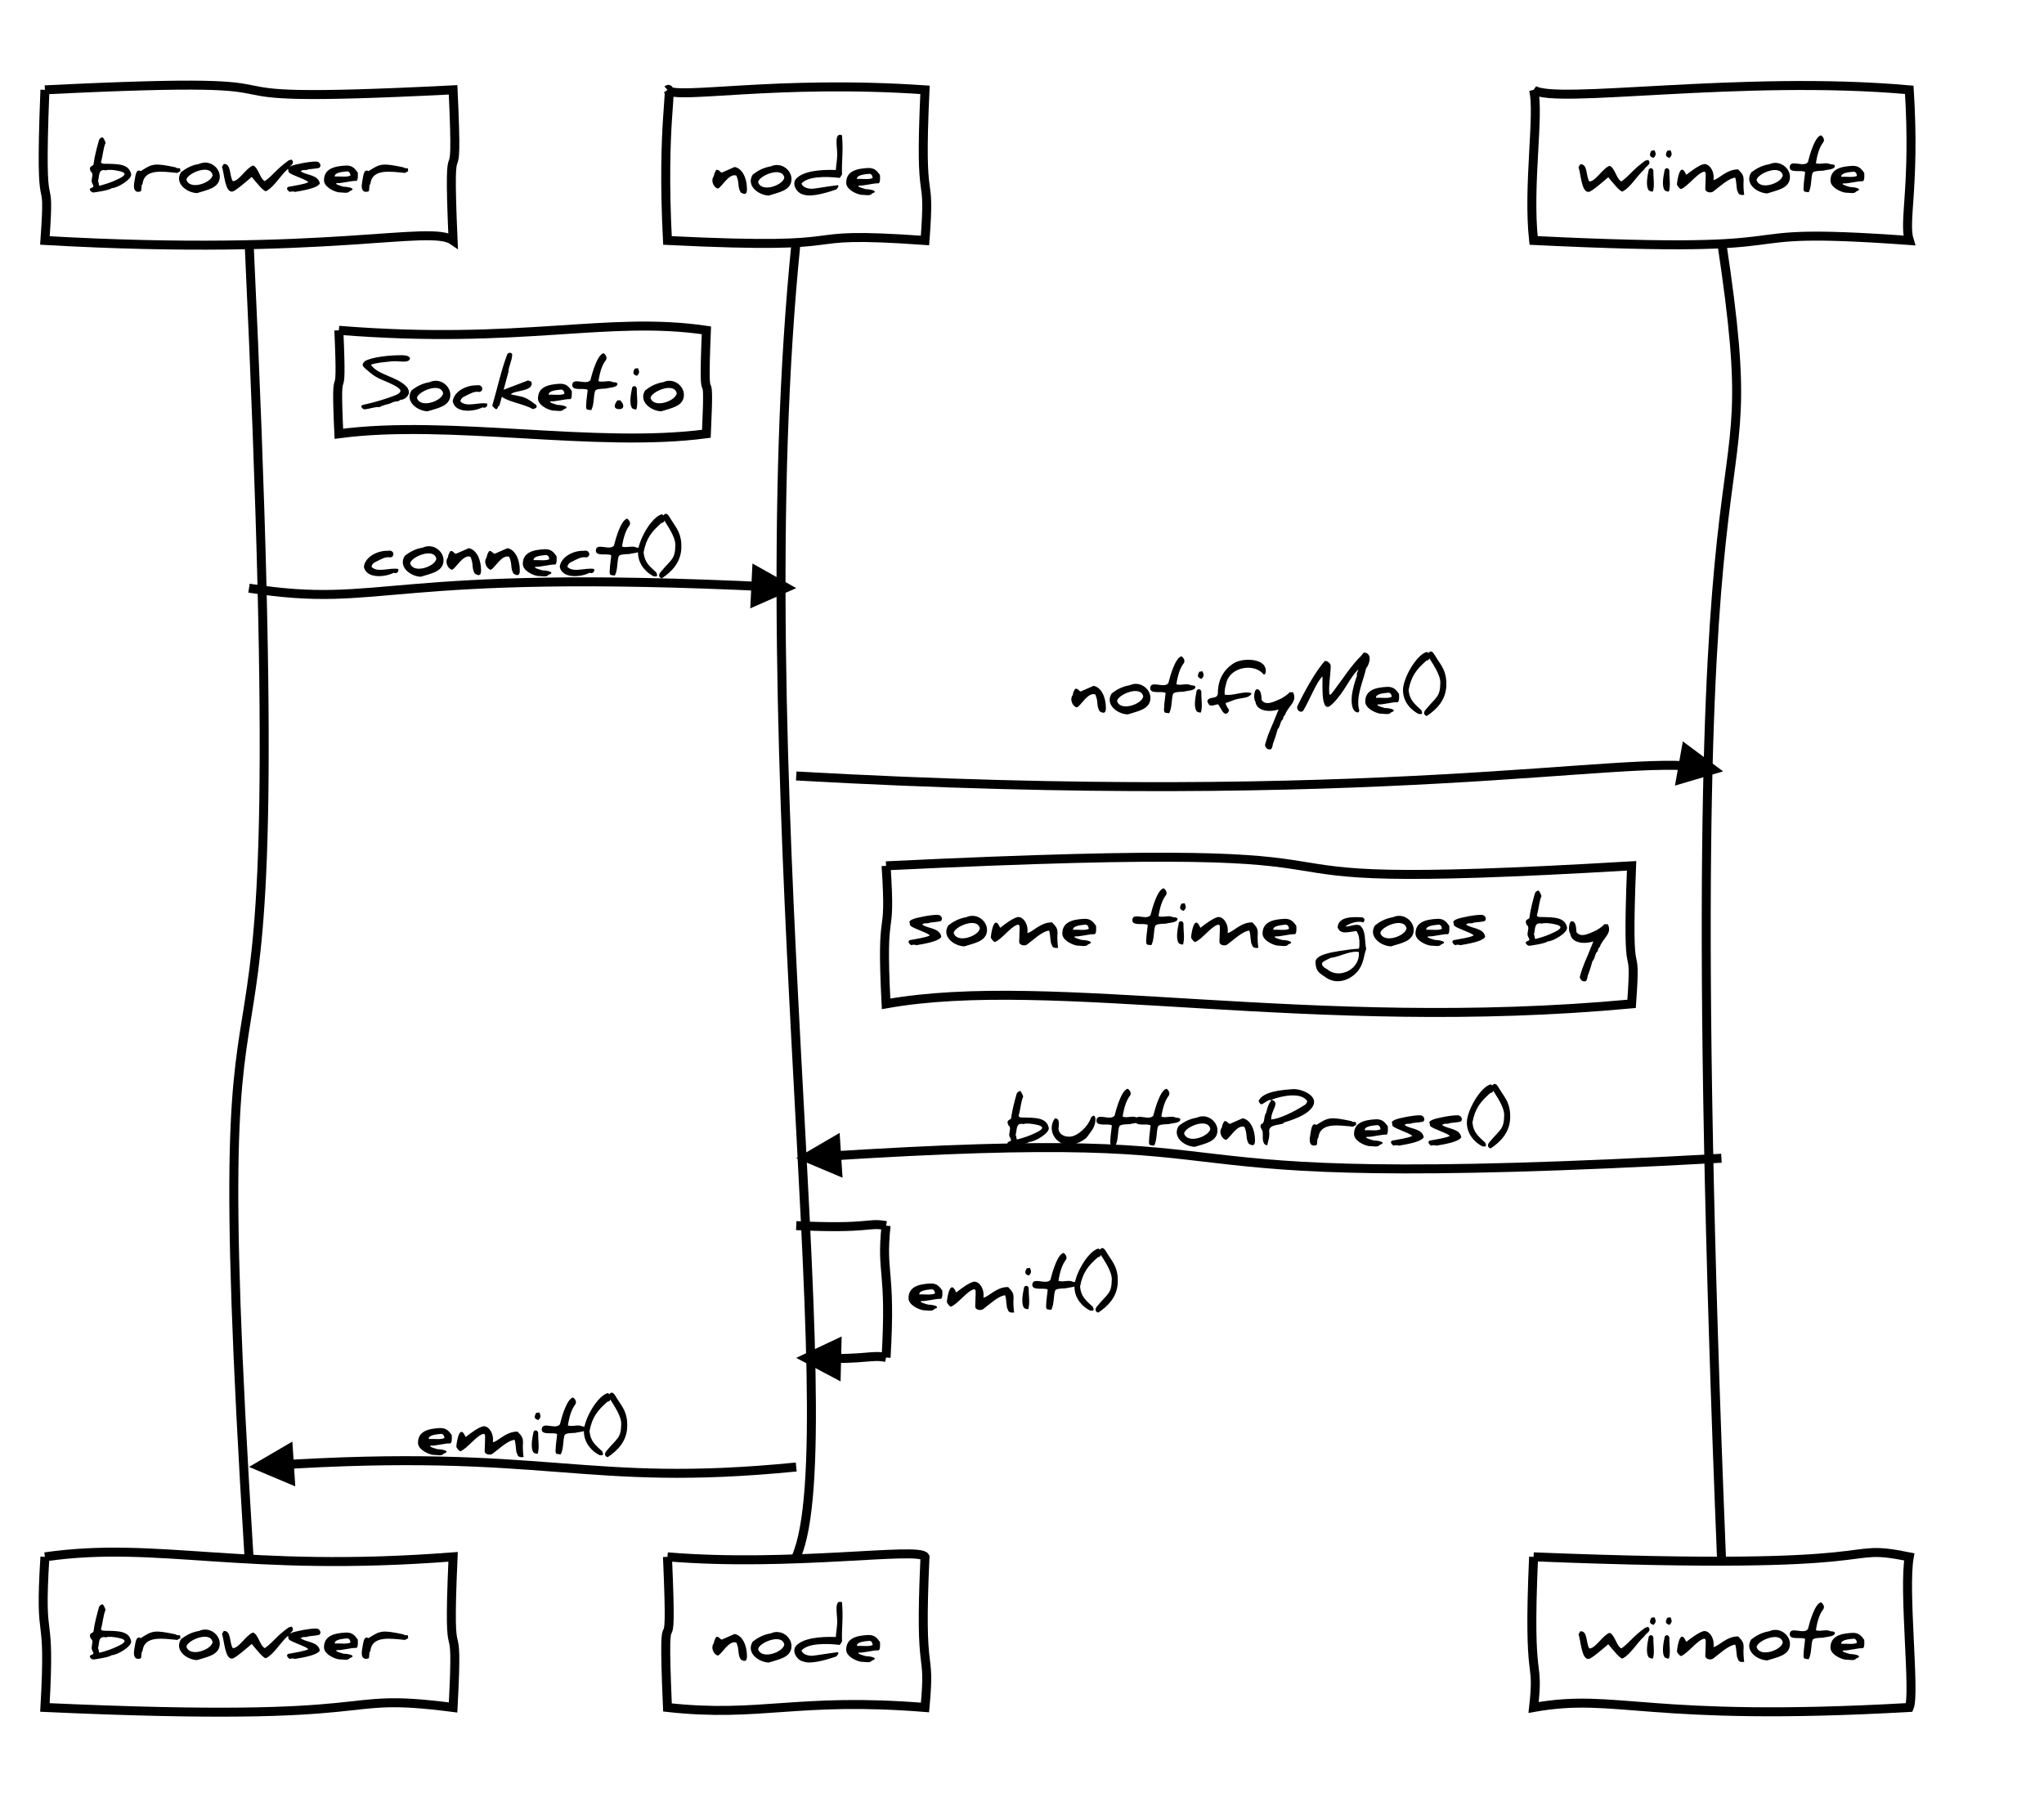 <?xml version="1.0" encoding="utf-8" standalone="no"?><!DOCTYPE svg PUBLIC "-//W3C//DTD SVG 20010904//EN" "http://www.w3.org/TR/2001/REC-SVG-20010904/DTD/svg10.dtd"><svg xmlns="http://www.w3.org/2000/svg" width="455" height="400" xmlns:xlink="http://www.w3.org/1999/xlink"><source><![CDATA[          note right of browser: Socket.io
          browser->node: connect()
          node->wiimote: notifyMe()
          note right of node: some time goes by
          wiimote->node: buttonPress()
          node->node: emit()
          node->browser: emit()]]></source><desc style="-webkit-tap-highlight-color: rgba(0, 0, 0, 0);">Created with Raphaël 2.1.0</desc><defs style="-webkit-tap-highlight-color: rgba(0, 0, 0, 0);"><path stroke-linecap="round" d="M5,0 0,2.5 5,5z" id="raphael-marker-block" style="-webkit-tap-highlight-color: rgba(0, 0, 0, 0);"></path><marker id="raphael-marker-endblock55" markerHeight="5" markerWidth="5" orient="auto" refX="2.5" refY="2.5" style="-webkit-tap-highlight-color: rgba(0, 0, 0, 0);"><use xlink:href="#raphael-marker-block" transform="rotate(180 2.5 2.5) scale(1,1)" stroke-width="1" fill="#000" stroke="none" style="-webkit-tap-highlight-color: rgba(0, 0, 0, 0);"></use></marker></defs><path fill="#ffffff" stroke="#000000" d="M10,20C83.708,16.366,28.992,23.634,100.858,20C102.199,48.726,99.516,22.901,100.858,53.531C95.65,49.897,73.288,57.165,10,53.531C11.341,34.714,8.659,53.689,10,20" stroke-width="2" style="-webkit-tap-highlight-color: rgba(0, 0, 0, 0);"></path><rect x="20" y="30.543" width="70.858" height="12.444" r="0" rx="0" ry="0" fill="#ffffff" stroke="none" style="-webkit-tap-highlight-color: rgba(0, 0, 0, 0);"></rect><path fill="#000000" stroke="none" d="M23.236,36.454C26.303,36.499,28.703,36.454,29.192,38.765C29.414,39.921,26.036,41.921,24.881,41.877C24.392,42.365,20.969,42.854,20.703,42.854C20.214,42.721,19.547,42.054,20.436,41.788C21.281,41.565,20.347,40.943,20.392,40.232C20.436,39.432,20.881,38.632,20.169,38.143C19.903,37.388,19.903,37.21,20.792,36.721C21.058,34.721,21.592,32.765,22.036,31.21C22.125,30.899,22.392,30.677,22.792,30.543C23.014,30.677,23.236,31.032,23.503,31.788C22.969,32.988,22.925,34.588,22.481,36.054C22.481,36.321,22.747,36.454,23.236,36.454C23.236,36.454,23.236,36.454,23.236,36.454M23.547,37.921C21.769,37.521,22.169,39.299,21.814,40.321C22.169,40.988,21.814,41.432,22.347,41.299C23.681,40.943,25.014,40.499,26.258,39.877C27.992,39.077,28.436,38.41,26.214,38.01C25.325,37.832,24.214,37.699,23.547,37.921C23.547,37.921,23.547,37.921,23.547,37.921M40.081,37.477C40.169,38.454,40.303,37.921,39.458,38.499C36.214,38.188,32.081,37.477,31.725,40.988C31.369,41.254,31.592,41.877,31.369,42.588C30.081,43.032,29.592,42.188,29.903,40.543C30.169,39.165,30.214,37.477,31.325,38.099C33.903,36.454,34.258,36.232,39.103,37.254C39.236,37.477,39.769,37.432,40.081,37.477C40.081,37.477,40.081,37.477,40.081,37.477M44.303,36.499C46.614,35.432,48.925,37.299,48.925,39.299C48.925,41.921,45.992,42.277,43.858,42.988C41.547,42.899,38.747,40.765,40.303,38.321C41.325,37.521,42.614,36.765,44.303,36.499C44.303,36.499,44.303,36.499,44.303,36.499M41.503,40.01C42.214,42.41,47.058,40.721,47.325,38.988C46.792,36.365,41.592,38.632,41.503,40.01C41.503,40.01,41.503,40.01,41.503,40.01M49.814,36.499C51.503,36.41,51.014,39.032,51.814,40.321C53.147,40.41,54.792,37.388,56.303,36.854C57.458,37.121,57.903,39.921,58.969,40.321C61.058,38.765,61.236,37.921,64.258,35.699C64.392,35.699,64.569,35.61,64.925,35.521C65.769,36.543,64.525,36.765,63.992,37.699C62.525,38.943,60.969,41.699,59.236,42.543C58.792,42.81,56.925,40.454,56.036,39.388C55.147,40.143,52.258,42.677,51.725,42.632C50.036,42.943,49.903,38.277,49.414,37.21C49.414,37.165,49.547,36.899,49.814,36.499C49.814,36.499,49.814,36.499,49.814,36.499M70.436,35.965C71.281,36.01,71.636,37.032,71.014,37.388C70.836,37.432,70.036,37.565,68.658,37.699C67.947,38.054,67.681,37.61,66.925,38.099C67.947,39.032,70.881,38.81,71.192,40.854C70.614,41.921,67.414,42.41,65.681,42.721C65.281,42.588,64.881,42.588,64.481,42.721C64.214,42.543,63.547,42.01,64.125,41.61C65.458,41.343,67.814,41.032,68.658,40.543C67.903,39.832,65.103,39.077,64.347,38.41C64.214,38.321,64.169,38.099,64.169,37.743C63.903,37.477,64.303,37.165,64.836,36.943C65.814,36.543,69.014,35.921,70.436,35.965C70.436,35.965,70.436,35.965,70.436,35.965M72.125,40.143C72.125,37.565,74.392,36.988,77.014,36.854C78.481,36.81,79.014,37.565,79.636,38.41C79.681,39.032,79.725,40.143,79.325,40.277C78.258,40.188,76.081,40.854,74.925,40.765C74.836,40.854,74.836,40.899,74.836,40.899C74.836,41.032,75.369,41.254,76.481,41.565C77.414,41.565,79.547,41.965,77.858,42.543C77.458,43.165,76.347,42.81,75.369,42.81C74.169,42.588,72.125,41.565,72.125,40.143C72.125,40.143,72.125,40.143,72.125,40.143M77.414,38.143C76.436,38.232,74.392,38.365,74.525,39.299C75.592,39.21,77.458,39.521,78.036,39.032C77.814,38.454,77.992,38.454,77.414,38.143C77.414,38.143,77.414,38.143,77.414,38.143M90.792,37.477C90.881,38.454,91.014,37.921,90.169,38.499C86.925,38.188,82.792,37.477,82.436,40.988C82.081,41.254,82.303,41.877,82.081,42.588C80.792,43.032,80.303,42.188,80.614,40.543C80.881,39.165,80.925,37.477,82.036,38.099C84.614,36.454,84.969,36.232,89.814,37.254C89.947,37.477,90.481,37.432,90.792,37.477C90.792,37.477,90.792,37.477,90.792,37.477" style="-webkit-tap-highlight-color: rgba(0, 0, 0, 0);"></path><path fill="#ffffff" stroke="#000000" d="M10,346.574C35.33,342.94,53.907,350.208,100.858,346.574C99.516,376.726,102.199,354.739,100.858,380.105C72.729,376.471,89.82,383.739,10,380.105C11.341,356.492,8.659,367.945,10,346.574" stroke-width="2" style="-webkit-tap-highlight-color: rgba(0, 0, 0, 0);"></path><rect x="20" y="357.117" width="70.858" height="12.444" r="0" rx="0" ry="0" fill="#ffffff" stroke="none" style="-webkit-tap-highlight-color: rgba(0, 0, 0, 0);"></rect><path fill="#000000" stroke="none" d="M23.236,363.028C26.303,363.073,28.703,363.028,29.192,365.339C29.414,366.495,26.036,368.495,24.881,368.451C24.392,368.939,20.969,369.428,20.703,369.428C20.214,369.295,19.547,368.628,20.436,368.362C21.281,368.139,20.347,367.517,20.392,366.806C20.436,366.006,20.881,365.206,20.169,364.717C19.903,363.962,19.903,363.784,20.792,363.295C21.058,361.295,21.592,359.339,22.036,357.784C22.125,357.473,22.392,357.251,22.792,357.117C23.014,357.251,23.236,357.606,23.503,358.362C22.969,359.562,22.925,361.162,22.481,362.628C22.481,362.895,22.747,363.028,23.236,363.028C23.236,363.028,23.236,363.028,23.236,363.028M23.547,364.495C21.769,364.095,22.169,365.873,21.814,366.895C22.169,367.562,21.814,368.006,22.347,367.873C23.681,367.517,25.014,367.073,26.258,366.451C27.992,365.651,28.436,364.984,26.214,364.584C25.325,364.406,24.214,364.273,23.547,364.495C23.547,364.495,23.547,364.495,23.547,364.495M40.081,364.051C40.169,365.028,40.303,364.495,39.458,365.073C36.214,364.762,32.081,364.051,31.725,367.562C31.369,367.828,31.592,368.451,31.369,369.162C30.081,369.606,29.592,368.762,29.903,367.117C30.169,365.739,30.214,364.051,31.325,364.673C33.903,363.028,34.258,362.806,39.103,363.828C39.236,364.051,39.769,364.006,40.081,364.051C40.081,364.051,40.081,364.051,40.081,364.051M44.303,363.073C46.614,362.006,48.925,363.873,48.925,365.873C48.925,368.495,45.992,368.851,43.858,369.562C41.547,369.473,38.747,367.339,40.303,364.895C41.325,364.095,42.614,363.339,44.303,363.073C44.303,363.073,44.303,363.073,44.303,363.073M41.503,366.584C42.214,368.984,47.058,367.295,47.325,365.562C46.792,362.939,41.592,365.206,41.503,366.584C41.503,366.584,41.503,366.584,41.503,366.584M49.814,363.073C51.503,362.984,51.014,365.606,51.814,366.895C53.147,366.984,54.792,363.962,56.303,363.428C57.458,363.695,57.903,366.495,58.969,366.895C61.058,365.339,61.236,364.495,64.258,362.273C64.392,362.273,64.569,362.184,64.925,362.095C65.769,363.117,64.525,363.339,63.992,364.273C62.525,365.517,60.969,368.273,59.236,369.117C58.792,369.384,56.925,367.028,56.036,365.962C55.147,366.717,52.258,369.251,51.725,369.206C50.036,369.517,49.903,364.851,49.414,363.784C49.414,363.739,49.547,363.473,49.814,363.073C49.814,363.073,49.814,363.073,49.814,363.073M70.436,362.539C71.281,362.584,71.636,363.606,71.014,363.962C70.836,364.006,70.036,364.139,68.658,364.273C67.947,364.628,67.681,364.184,66.925,364.673C67.947,365.606,70.881,365.384,71.192,367.428C70.614,368.495,67.414,368.984,65.681,369.295C65.281,369.162,64.881,369.162,64.481,369.295C64.214,369.117,63.547,368.584,64.125,368.184C65.458,367.917,67.814,367.606,68.658,367.117C67.903,366.406,65.103,365.651,64.347,364.984C64.214,364.895,64.169,364.673,64.169,364.317C63.903,364.051,64.303,363.739,64.836,363.517C65.814,363.117,69.014,362.495,70.436,362.539C70.436,362.539,70.436,362.539,70.436,362.539M72.125,366.717C72.125,364.139,74.392,363.562,77.014,363.428C78.481,363.384,79.014,364.139,79.636,364.984C79.681,365.606,79.725,366.717,79.325,366.851C78.258,366.762,76.081,367.428,74.925,367.339C74.836,367.428,74.836,367.473,74.836,367.473C74.836,367.606,75.369,367.828,76.481,368.139C77.414,368.139,79.547,368.539,77.858,369.117C77.458,369.739,76.347,369.384,75.369,369.384C74.169,369.162,72.125,368.139,72.125,366.717C72.125,366.717,72.125,366.717,72.125,366.717M77.414,364.717C76.436,364.806,74.392,364.939,74.525,365.873C75.592,365.784,77.458,366.095,78.036,365.606C77.814,365.028,77.992,365.028,77.414,364.717C77.414,364.717,77.414,364.717,77.414,364.717M90.792,364.051C90.881,365.028,91.014,364.495,90.169,365.073C86.925,364.762,82.792,364.051,82.436,367.562C82.081,367.828,82.303,368.451,82.081,369.162C80.792,369.606,80.303,368.762,80.614,367.117C80.881,365.739,80.925,364.051,82.036,364.673C84.614,363.028,84.969,362.806,89.814,363.828C89.947,364.051,90.481,364.006,90.792,364.051C90.792,364.051,90.792,364.051,90.792,364.051" style="-webkit-tap-highlight-color: rgba(0, 0, 0, 0);"></path><path fill="none" stroke="#000000" d="M55.429,53.531C67.151,303.06,43.707,159.125,55.429,346.574" stroke-width="2" style="-webkit-tap-highlight-color: rgba(0, 0, 0, 0);"></path><path fill="#ffffff" stroke="#000000" d="M148.58,20C150.293,22.293,172.74,17.707,205.906,20C204.565,48.845,207.247,36.09,205.906,53.531C173.498,51.238,195.037,55.824,148.58,53.531C147.238,27.573,149.921,18.785,148.58,20" stroke-width="2" style="-webkit-tap-highlight-color: rgba(0, 0, 0, 0);"></path><rect x="158.58" y="30" width="37.326" height="13.531" r="0" rx="0" ry="0" fill="#ffffff" stroke="none" style="-webkit-tap-highlight-color: rgba(0, 0, 0, 0);"></rect><path fill="#000000" stroke="none" d="M163.522,37.175C165.167,37.442,166.278,39.575,166.278,42.109C166.278,43.531,165.567,43.22,164.9,42.864C164.1,41.531,164.678,40.864,163.922,39.086C162.278,38.509,160.767,41.531,159.833,41.975C158.944,41.842,158.1,40.242,158.9,39.22C158.989,38.686,159.033,38.553,159.389,37.886C159.922,37.531,160.278,38.375,160.678,38.42C160.678,38.42,163.522,37.175,163.522,37.175M171.567,37.042C173.878,35.975,176.189,37.842,176.189,39.842C176.189,42.464,173.256,42.82,171.122,43.531C168.811,43.442,166.011,41.309,167.567,38.864C168.589,38.064,169.878,37.309,171.567,37.042C171.567,37.042,171.567,37.042,171.567,37.042M168.767,40.553C169.478,42.953,174.322,41.264,174.589,39.531C174.056,36.909,168.856,39.175,168.767,40.553C168.767,40.553,168.767,40.553,168.767,40.553M186.367,34.286C186.367,32.731,185.611,29.353,187.433,30.109C187.744,33.931,187.344,35.398,187.433,38.864C187.256,38.953,187.078,39.798,186.633,39.575C183.878,39.264,179.789,39.22,178.411,40.864C178.678,41.62,179.656,42.02,180.678,42.02C181.389,42.02,185.122,41.353,186.544,41.22C186.856,41.442,186.278,42.109,186.1,42.198C185.033,42.553,180.678,44.064,178.856,43.309C177.433,43.086,176.1,40.953,177.256,39.753C178.811,38.109,182.5,37.709,186.056,37.842C186.1,36.864,186.367,35.664,186.367,34.286C186.367,34.286,186.367,34.286,186.367,34.286M188.367,40.686C188.367,38.109,190.633,37.531,193.256,37.398C194.722,37.353,195.256,38.109,195.878,38.953C195.922,39.575,195.967,40.686,195.567,40.82C194.5,40.731,192.322,41.398,191.167,41.309C191.078,41.398,191.078,41.442,191.078,41.442C191.078,41.575,191.611,41.798,192.722,42.109C193.656,42.109,195.789,42.509,194.1,43.086C193.7,43.709,192.589,43.353,191.611,43.353C190.411,43.131,188.367,42.109,188.367,40.686C188.367,40.686,188.367,40.686,188.367,40.686M193.656,38.686C192.678,38.775,190.633,38.909,190.767,39.842C191.833,39.753,193.7,40.064,194.278,39.575C194.056,38.998,194.233,38.998,193.656,38.686C193.656,38.686,193.656,38.686,193.656,38.686" style="-webkit-tap-highlight-color: rgba(0, 0, 0, 0);"></path><path fill="#ffffff" stroke="#000000" d="M148.58,346.574C176.106,348.867,204.731,344.281,205.906,346.574C204.565,375.452,207.247,365.732,205.906,380.105C177.321,377.812,169.349,382.398,148.58,380.105C147.238,349.077,149.921,377.125,148.58,346.574" stroke-width="2" style="-webkit-tap-highlight-color: rgba(0, 0, 0, 0);"></path><rect x="158.58" y="356.574" width="37.326" height="13.531" r="0" rx="0" ry="0" fill="#ffffff" stroke="none" style="-webkit-tap-highlight-color: rgba(0, 0, 0, 0);"></rect><path fill="#000000" stroke="none" d="M163.522,363.749C165.167,364.016,166.278,366.149,166.278,368.683C166.278,370.105,165.567,369.794,164.9,369.438C164.1,368.105,164.678,367.438,163.922,365.66C162.278,365.083,160.767,368.105,159.833,368.549C158.944,368.416,158.1,366.816,158.9,365.794C158.989,365.26,159.033,365.127,159.389,364.46C159.922,364.105,160.278,364.949,160.678,364.994C160.678,364.994,163.522,363.749,163.522,363.749M171.567,363.616C173.878,362.549,176.189,364.416,176.189,366.416C176.189,369.038,173.256,369.394,171.122,370.105C168.811,370.016,166.011,367.883,167.567,365.438C168.589,364.638,169.878,363.883,171.567,363.616C171.567,363.616,171.567,363.616,171.567,363.616M168.767,367.127C169.478,369.527,174.322,367.838,174.589,366.105C174.056,363.483,168.856,365.749,168.767,367.127C168.767,367.127,168.767,367.127,168.767,367.127M186.367,360.86C186.367,359.305,185.611,355.927,187.433,356.683C187.744,360.505,187.344,361.972,187.433,365.438C187.256,365.527,187.078,366.372,186.633,366.149C183.878,365.838,179.789,365.794,178.411,367.438C178.678,368.194,179.656,368.594,180.678,368.594C181.389,368.594,185.122,367.927,186.544,367.794C186.856,368.016,186.278,368.683,186.1,368.772C185.033,369.127,180.678,370.638,178.856,369.883C177.433,369.66,176.1,367.527,177.256,366.327C178.811,364.683,182.5,364.283,186.056,364.416C186.1,363.438,186.367,362.238,186.367,360.86C186.367,360.86,186.367,360.86,186.367,360.86M188.367,367.26C188.367,364.683,190.633,364.105,193.256,363.972C194.722,363.927,195.256,364.683,195.878,365.527C195.922,366.149,195.967,367.26,195.567,367.394C194.5,367.305,192.322,367.972,191.167,367.883C191.078,367.972,191.078,368.016,191.078,368.016C191.078,368.149,191.611,368.372,192.722,368.683C193.656,368.683,195.789,369.083,194.1,369.66C193.7,370.283,192.589,369.927,191.611,369.927C190.411,369.705,188.367,368.683,188.367,367.26C188.367,367.26,188.367,367.26,188.367,367.26M193.656,365.26C192.678,365.349,190.633,365.483,190.767,366.416C191.833,366.327,193.7,366.638,194.278,366.149C194.056,365.572,194.233,365.572,193.656,365.26C193.656,365.26,193.656,365.26,193.656,365.26" style="-webkit-tap-highlight-color: rgba(0, 0, 0, 0);"></path><path fill="none" stroke="#000000" d="M177.243,53.531C165.521,168.536,188.965,319.698,177.243,346.574" stroke-width="2" style="-webkit-tap-highlight-color: rgba(0, 0, 0, 0);"></path><path fill="#ffffff" stroke="#000000" d="M341.382,20C346.082,23.345,387.697,16.655,425.01,20C426.351,41.449,423.669,49.309,425.01,53.531C378.558,50.186,409.958,56.876,341.382,53.531C340.041,41.321,342.723,25.386,341.382,20" stroke-width="2" style="-webkit-tap-highlight-color: rgba(0, 0, 0, 0);"></path><rect x="351.382" y="30.123" width="63.628" height="13.286" r="0" rx="0" ry="0" fill="#ffffff" stroke="none" style="-webkit-tap-highlight-color: rgba(0, 0, 0, 0);"></rect><path fill="#000000" stroke="none" d="M351.782,36.567C353.471,36.478,352.982,39.1,353.782,40.389C355.115,40.478,356.76,37.456,358.271,36.923C359.426,37.189,359.871,39.989,360.937,40.389C363.026,38.834,363.204,37.989,366.226,35.767C366.36,35.767,366.537,35.678,366.893,35.589C367.737,36.611,366.493,36.834,365.96,37.767C364.493,39.011,362.937,41.767,361.204,42.611C360.76,42.878,358.893,40.523,358.004,39.456C357.115,40.211,354.226,42.745,353.693,42.7C352.004,43.011,351.871,38.345,351.382,37.278C351.382,37.234,351.515,36.967,351.782,36.567C351.782,36.567,351.782,36.567,351.782,36.567M368.315,33.456C368.626,34.256,368.715,34.478,368.093,35.145C367.071,34.878,367.16,34.345,367.604,33.545C367.693,33.545,367.96,33.5,368.315,33.456C368.315,33.456,368.315,33.456,368.315,33.456M367.071,42.434C366.271,41.5,366.715,39.189,367.026,37.723C367.337,37.278,367.915,37.367,368.048,37.989C368.004,39.589,368.36,41.189,367.96,42.611C367.604,42.7,367.604,42.611,367.071,42.434C367.071,42.434,367.071,42.434,367.071,42.434M371.871,33.456C372.182,34.256,372.271,34.478,371.648,35.145C370.626,34.878,370.715,34.345,371.16,33.545C371.248,33.545,371.515,33.5,371.871,33.456C371.871,33.456,371.871,33.456,371.871,33.456M370.626,42.434C369.826,41.5,370.271,39.189,370.582,37.723C370.893,37.278,371.471,37.367,371.604,37.989C371.56,39.589,371.915,41.189,371.515,42.611C371.16,42.7,371.16,42.611,370.626,42.434C370.626,42.434,370.626,42.434,370.626,42.434M388.137,40.123C388.048,41.056,388.137,42.656,388.271,43.367C387.515,43.5,386.937,43.323,386.848,42.656C386.493,42.345,386.626,40.7,386.271,39.545C384.715,39.678,382.626,41.723,381.337,42.656C380.804,43.011,379.56,42.834,379.604,41.989C379.604,41.989,379.693,39.5,379.693,39.5C379.648,38.923,379.871,38.256,379.337,38.211C377.782,38.567,375.826,41.411,374.226,42.078C373.96,42.167,373.337,41.278,373.293,41.1C373.337,40.211,373.915,36.434,375.026,38.256C375.026,38.256,375.382,38.923,375.382,38.923C376.137,38.3,378.582,36.434,379.515,36.523C380.715,36.656,381.693,38.3,381.426,40.078C382.493,39.989,384.36,37.634,386.937,37.723C387.426,38.345,388.182,38.745,388.137,40.123C388.137,40.123,388.137,40.123,388.137,40.123M393.826,36.567C396.137,35.5,398.448,37.367,398.448,39.367C398.448,41.989,395.515,42.345,393.382,43.056C391.071,42.967,388.271,40.834,389.826,38.389C390.848,37.589,392.137,36.834,393.826,36.567C393.826,36.567,393.826,36.567,393.826,36.567M391.026,40.078C391.737,42.478,396.582,40.789,396.848,39.056C396.315,36.434,391.115,38.7,391.026,40.078C391.026,40.078,391.026,40.078,391.026,40.078M402.448,36.078C402.893,34.256,404.004,30.478,405.337,30.123C405.515,30.167,406.404,30.967,405.826,31.723C405.071,32.7,404.537,34.256,404.226,36.345C405.382,36.7,406.448,36.034,407.471,36.567C408.093,36.567,408.448,36.7,408.448,36.967C408.404,37.811,406.493,37.767,405.915,37.989C405.471,38.034,403.871,37.989,403.515,38.434C403.071,39.5,403.337,41.411,402.626,42.789C401.693,42.656,401.471,42.834,401.471,41.9C401.471,41.5,401.56,40.3,401.826,38.3C401.16,37.723,398.226,38.7,398.404,37.1C398.582,35.411,401.56,37.367,402.448,36.078C402.448,36.078,402.448,36.078,402.448,36.078M407.471,40.211C407.471,37.634,409.737,37.056,412.36,36.923C413.826,36.878,414.36,37.634,414.982,38.478C415.026,39.1,415.071,40.211,414.671,40.345C413.604,40.256,411.426,40.923,410.271,40.834C410.182,40.923,410.182,40.967,410.182,40.967C410.182,41.1,410.715,41.323,411.826,41.634C412.76,41.634,414.893,42.034,413.204,42.611C412.804,43.234,411.693,42.878,410.715,42.878C409.515,42.656,407.471,41.634,407.471,40.211C407.471,40.211,407.471,40.211,407.471,40.211M412.76,38.211C411.782,38.3,409.737,38.434,409.871,39.367C410.937,39.278,412.804,39.589,413.382,39.1C413.16,38.523,413.337,38.523,412.76,38.211C412.76,38.211,412.76,38.211,412.76,38.211" style="-webkit-tap-highlight-color: rgba(0, 0, 0, 0);"></path><path fill="#ffffff" stroke="#000000" d="M341.382,346.574C425,349.919,408.296,343.229,425.01,346.574C423.669,353.826,426.351,377.054,425.01,380.105C366.121,383.45,360.187,376.76,341.382,380.105C342.723,368.173,340.041,376.721,341.382,346.574" stroke-width="2" style="-webkit-tap-highlight-color: rgba(0, 0, 0, 0);"></path><rect x="351.382" y="356.697" width="63.628" height="13.286" r="0" rx="0" ry="0" fill="#ffffff" stroke="none" style="-webkit-tap-highlight-color: rgba(0, 0, 0, 0);"></rect><path fill="#000000" stroke="none" d="M351.782,363.141C353.471,363.052,352.982,365.674,353.782,366.963C355.115,367.052,356.76,364.03,358.271,363.497C359.426,363.763,359.871,366.563,360.937,366.963C363.026,365.408,363.204,364.563,366.226,362.341C366.36,362.341,366.537,362.252,366.893,362.163C367.737,363.185,366.493,363.408,365.96,364.341C364.493,365.585,362.937,368.341,361.204,369.185C360.76,369.452,358.893,367.097,358.004,366.03C357.115,366.785,354.226,369.319,353.693,369.274C352.004,369.585,351.871,364.919,351.382,363.852C351.382,363.808,351.515,363.541,351.782,363.141C351.782,363.141,351.782,363.141,351.782,363.141M368.315,360.03C368.626,360.83,368.715,361.052,368.093,361.719C367.071,361.452,367.16,360.919,367.604,360.119C367.693,360.119,367.96,360.074,368.315,360.03C368.315,360.03,368.315,360.03,368.315,360.03M367.071,369.008C366.271,368.074,366.715,365.763,367.026,364.297C367.337,363.852,367.915,363.941,368.048,364.563C368.004,366.163,368.36,367.763,367.96,369.185C367.604,369.274,367.604,369.185,367.071,369.008C367.071,369.008,367.071,369.008,367.071,369.008M371.871,360.03C372.182,360.83,372.271,361.052,371.648,361.719C370.626,361.452,370.715,360.919,371.16,360.119C371.248,360.119,371.515,360.074,371.871,360.03C371.871,360.03,371.871,360.03,371.871,360.03M370.626,369.008C369.826,368.074,370.271,365.763,370.582,364.297C370.893,363.852,371.471,363.941,371.604,364.563C371.56,366.163,371.915,367.763,371.515,369.185C371.16,369.274,371.16,369.185,370.626,369.008C370.626,369.008,370.626,369.008,370.626,369.008M388.137,366.697C388.048,367.63,388.137,369.23,388.271,369.941C387.515,370.074,386.937,369.897,386.848,369.23C386.493,368.919,386.626,367.274,386.271,366.119C384.715,366.252,382.626,368.297,381.337,369.23C380.804,369.585,379.56,369.408,379.604,368.563C379.604,368.563,379.693,366.074,379.693,366.074C379.648,365.497,379.871,364.83,379.337,364.785C377.782,365.141,375.826,367.985,374.226,368.652C373.96,368.741,373.337,367.852,373.293,367.674C373.337,366.785,373.915,363.008,375.026,364.83C375.026,364.83,375.382,365.497,375.382,365.497C376.137,364.874,378.582,363.008,379.515,363.097C380.715,363.23,381.693,364.874,381.426,366.652C382.493,366.563,384.36,364.208,386.937,364.297C387.426,364.919,388.182,365.319,388.137,366.697C388.137,366.697,388.137,366.697,388.137,366.697M393.826,363.141C396.137,362.074,398.448,363.941,398.448,365.941C398.448,368.563,395.515,368.919,393.382,369.63C391.071,369.541,388.271,367.408,389.826,364.963C390.848,364.163,392.137,363.408,393.826,363.141C393.826,363.141,393.826,363.141,393.826,363.141M391.026,366.652C391.737,369.052,396.582,367.363,396.848,365.63C396.315,363.008,391.115,365.274,391.026,366.652C391.026,366.652,391.026,366.652,391.026,366.652M402.448,362.652C402.893,360.83,404.004,357.052,405.337,356.697C405.515,356.741,406.404,357.541,405.826,358.297C405.071,359.274,404.537,360.83,404.226,362.919C405.382,363.274,406.448,362.608,407.471,363.141C408.093,363.141,408.448,363.274,408.448,363.541C408.404,364.385,406.493,364.341,405.915,364.563C405.471,364.608,403.871,364.563,403.515,365.008C403.071,366.074,403.337,367.985,402.626,369.363C401.693,369.23,401.471,369.408,401.471,368.474C401.471,368.074,401.56,366.874,401.826,364.874C401.16,364.297,398.226,365.274,398.404,363.674C398.582,361.985,401.56,363.941,402.448,362.652C402.448,362.652,402.448,362.652,402.448,362.652M407.471,366.785C407.471,364.208,409.737,363.63,412.36,363.497C413.826,363.452,414.36,364.208,414.982,365.052C415.026,365.674,415.071,366.785,414.671,366.919C413.604,366.83,411.426,367.497,410.271,367.408C410.182,367.497,410.182,367.541,410.182,367.541C410.182,367.674,410.715,367.897,411.826,368.208C412.76,368.208,414.893,368.608,413.204,369.185C412.804,369.808,411.693,369.452,410.715,369.452C409.515,369.23,407.471,368.208,407.471,366.785C407.471,366.785,407.471,366.785,407.471,366.785M412.76,364.785C411.782,364.874,409.737,365.008,409.871,365.941C410.937,365.852,412.804,366.163,413.382,365.674C413.16,365.097,413.337,365.097,412.76,364.785C412.76,364.785,412.76,364.785,412.76,364.785" style="-webkit-tap-highlight-color: rgba(0, 0, 0, 0);"></path><path fill="none" stroke="#000000" d="M383.196,53.531C394.918,131.068,371.474,56.624,383.196,346.574" stroke-width="2" style="-webkit-tap-highlight-color: rgba(0, 0, 0, 0);"></path><path fill="#ffffff" stroke="#000000" d="M75.429,73.531C116.131,76.803,135.038,70.258,157.243,73.531C156.321,95.815,158.164,76.873,157.243,96.565C132.621,99.837,99.788,93.292,75.429,96.565C74.507,76.654,76.35,94.004,75.429,73.531" stroke-width="2" style="-webkit-tap-highlight-color: rgba(0, 0, 0, 0);"></path><rect x="80.429" y="78.531" width="71.814" height="13.034" r="0" rx="0" ry="0" fill="#ffffff" stroke="none" style="-webkit-tap-highlight-color: rgba(0, 0, 0, 0);"></rect><path fill="#000000" stroke="none" d="M80.998,91.12C80.687,90.987,80.021,90.32,80.776,90.143C83.798,89.476,86.065,88.72,87.621,88.143C89.887,87.298,89.354,86.632,87.754,85.787C85.709,84.676,84.109,84.454,82.376,82.943C80.909,81.654,80.154,81.387,81.265,80.365C82.909,79.476,86.554,79.076,89.309,79.076C90.598,79.076,91.265,79.343,91.265,79.876C90.865,81.032,88.509,80.143,86.643,80.498C85.887,80.587,83.443,80.765,82.554,81.209C84.198,83.565,88.421,83.787,90.554,86.143C90.909,86.543,91.043,87.032,91.043,87.476C90.865,88.232,90.021,89.032,89.176,88.987C88.243,89.698,88.421,89.032,86.998,89.743C86.376,90.054,85.176,90.143,84.509,90.632C83.398,90.498,82.332,91.076,80.998,91.12C80.998,91.12,80.998,91.12,80.998,91.12M95.621,85.076C97.932,84.009,100.243,85.876,100.243,87.876C100.243,90.498,97.309,90.854,95.176,91.565C92.865,91.476,90.065,89.343,91.621,86.898C92.643,86.098,93.932,85.343,95.621,85.076C95.621,85.076,95.621,85.076,95.621,85.076M92.821,88.587C93.532,90.987,98.376,89.298,98.643,87.565C98.109,84.943,92.909,87.209,92.821,88.587C92.821,88.587,92.821,88.587,92.821,88.587M106.154,85.787C107.443,85.476,107.798,87.076,106.687,87.254C105.487,87.076,104.909,87.52,103.176,88.365C102.821,88.543,102.598,88.854,102.465,89.343C103.798,90.765,106.509,89.476,108.421,89.832C108.643,90.409,108.065,90.987,107.443,90.676C105.176,91.787,101.265,91.92,100.776,89.343C101.043,87.12,103.843,85.698,106.154,85.787C106.154,85.787,106.154,85.787,106.154,85.787M111.709,88.32C113.176,89.476,116.776,89.965,118.598,91.076C118.954,90.898,119.576,90.987,119.443,90.32C119.443,90.143,118.909,89.832,118.109,89.254C116.509,88.143,115.709,88.276,113.709,87.787C114.332,86.854,118.998,87.209,118.287,84.987C118.287,84.987,117.576,84.676,117.576,84.676C117.576,84.676,112.109,86.765,112.109,86.765C112.109,86.765,113.221,82.632,113.221,82.632C113.087,81.965,113.932,80.454,114.021,79.032C114.065,78.365,113.087,78.409,112.909,78.898C111.532,82.543,110.732,86.365,109.576,90.32C109.665,90.409,110.554,91.654,110.776,90.765C110.865,90.543,110.954,90.365,111.176,90.276C111.354,89.565,111.354,89.609,111.709,88.32C111.709,88.32,111.709,88.32,111.709,88.32M119.754,88.72C119.754,86.143,122.021,85.565,124.643,85.432C126.109,85.387,126.643,86.143,127.265,86.987C127.309,87.609,127.354,88.72,126.954,88.854C125.887,88.765,123.709,89.432,122.554,89.343C122.465,89.432,122.465,89.476,122.465,89.476C122.465,89.609,122.998,89.832,124.109,90.143C125.043,90.143,127.176,90.543,125.487,91.12C125.087,91.743,123.976,91.387,122.998,91.387C121.798,91.165,119.754,90.143,119.754,88.72C119.754,88.72,119.754,88.72,119.754,88.72M125.043,86.72C124.065,86.809,122.021,86.943,122.154,87.876C123.221,87.787,125.087,88.098,125.665,87.609C125.443,87.032,125.621,87.032,125.043,86.72C125.043,86.72,125.043,86.72,125.043,86.72M131.443,84.587C131.887,82.765,132.998,78.987,134.332,78.632C134.509,78.676,135.398,79.476,134.821,80.232C134.065,81.209,133.532,82.765,133.221,84.854C134.376,85.209,135.443,84.543,136.465,85.076C137.087,85.076,137.443,85.209,137.443,85.476C137.398,86.32,135.487,86.276,134.909,86.498C134.465,86.543,132.865,86.498,132.509,86.943C132.065,88.009,132.332,89.92,131.621,91.298C130.687,91.165,130.465,91.343,130.465,90.409C130.465,90.009,130.554,88.809,130.821,86.809C130.154,86.232,127.221,87.209,127.398,85.609C127.576,83.92,130.554,85.876,131.443,84.587C131.443,84.587,131.443,84.587,131.443,84.587M138.065,89.12C138.998,90.009,138.998,91.076,137.887,91.076C136.421,91.076,136.732,90.009,137.443,89.12C137.443,89.12,138.065,89.12,138.065,89.12C138.065,89.12,138.065,89.12,138.065,89.12M142.021,81.965C142.332,82.765,142.421,82.987,141.798,83.654C140.776,83.387,140.865,82.854,141.309,82.054C141.398,82.054,141.665,82.009,142.021,81.965C142.021,81.965,142.021,81.965,142.021,81.965M140.776,90.943C139.976,90.009,140.421,87.698,140.732,86.232C141.043,85.787,141.621,85.876,141.754,86.498C141.709,88.098,142.065,89.698,141.665,91.12C141.309,91.209,141.309,91.12,140.776,90.943C140.776,90.943,140.776,90.943,140.776,90.943M147.621,85.076C149.932,84.009,152.243,85.876,152.243,87.876C152.243,90.498,149.309,90.854,147.176,91.565C144.865,91.476,142.065,89.343,143.621,86.898C144.643,86.098,145.932,85.343,147.621,85.076C147.621,85.076,147.621,85.076,147.621,85.076M144.821,88.587C145.532,90.987,150.376,89.298,150.643,87.565C150.109,84.943,144.909,87.209,144.821,88.587C144.821,88.587,144.821,88.587,144.821,88.587" style="-webkit-tap-highlight-color: rgba(0, 0, 0, 0);"></path><rect x="81" y="114.382" width="70.672" height="14.366" r="0" rx="0" ry="0" fill="#ffffff" stroke="none" style="-webkit-tap-highlight-color: rgba(0, 0, 0, 0);"></rect><path fill="#000000" stroke="none" d="M86.378,122.615C87.667,122.304,88.022,123.904,86.911,124.081C85.711,123.904,85.133,124.348,83.4,125.193C83.044,125.37,82.822,125.681,82.689,126.17C84.022,127.593,86.733,126.304,88.644,126.659C88.867,127.237,88.289,127.815,87.667,127.504C85.4,128.615,81.489,128.748,81,126.17C81.267,123.948,84.067,122.526,86.378,122.615C86.378,122.615,86.378,122.615,86.378,122.615M94.111,121.904C96.422,120.837,98.733,122.704,98.733,124.704C98.733,127.326,95.8,127.681,93.667,128.393C91.356,128.304,88.556,126.17,90.111,123.726C91.133,122.926,92.422,122.17,94.111,121.904C94.111,121.904,94.111,121.904,94.111,121.904M91.311,125.415C92.022,127.815,96.867,126.126,97.133,124.393C96.6,121.77,91.4,124.037,91.311,125.415C91.311,125.415,91.311,125.415,91.311,125.415M104.333,122.037C105.978,122.304,107.089,124.437,107.089,126.97C107.089,128.393,106.378,128.081,105.711,127.726C104.911,126.393,105.489,125.726,104.733,123.948C103.089,123.37,101.578,126.393,100.644,126.837C99.756,126.704,98.911,125.104,99.711,124.081C99.8,123.548,99.844,123.415,100.2,122.748C100.733,122.393,101.089,123.237,101.489,123.281C101.489,123.281,104.333,122.037,104.333,122.037M112.956,122.037C114.6,122.304,115.711,124.437,115.711,126.97C115.711,128.393,115,128.081,114.333,127.726C113.533,126.393,114.111,125.726,113.356,123.948C111.711,123.37,110.2,126.393,109.267,126.837C108.378,126.704,107.533,125.104,108.333,124.081C108.422,123.548,108.467,123.415,108.822,122.748C109.356,122.393,109.711,123.237,110.111,123.281C110.111,123.281,112.956,122.037,112.956,122.037M116.378,125.548C116.378,122.97,118.644,122.393,121.267,122.259C122.733,122.215,123.267,122.97,123.889,123.815C123.933,124.437,123.978,125.548,123.578,125.681C122.511,125.593,120.333,126.259,119.178,126.17C119.089,126.259,119.089,126.304,119.089,126.304C119.089,126.437,119.622,126.659,120.733,126.97C121.667,126.97,123.8,127.37,122.111,127.948C121.711,128.57,120.6,128.215,119.622,128.215C118.422,127.993,116.378,126.97,116.378,125.548C116.378,125.548,116.378,125.548,116.378,125.548M121.667,123.548C120.689,123.637,118.644,123.77,118.778,124.704C119.844,124.615,121.711,124.926,122.289,124.437C122.067,123.859,122.244,123.859,121.667,123.548C121.667,123.548,121.667,123.548,121.667,123.548M129.978,122.615C131.267,122.304,131.622,123.904,130.511,124.081C129.311,123.904,128.733,124.348,127,125.193C126.644,125.37,126.422,125.681,126.289,126.17C127.622,127.593,130.333,126.304,132.244,126.659C132.467,127.237,131.889,127.815,131.267,127.504C129,128.615,125.089,128.748,124.6,126.17C124.867,123.948,127.667,122.526,129.978,122.615C129.978,122.615,129.978,122.615,129.978,122.615M136.689,121.415C137.133,119.593,138.244,115.815,139.578,115.459C139.756,115.504,140.644,116.304,140.067,117.059C139.311,118.037,138.778,119.593,138.467,121.681C139.622,122.037,140.689,121.37,141.711,121.904C142.333,121.904,142.689,122.037,142.689,122.304C142.644,123.148,140.733,123.104,140.156,123.326C139.711,123.37,138.111,123.326,137.756,123.77C137.311,124.837,137.578,126.748,136.867,128.126C135.933,127.993,135.711,128.17,135.711,127.237C135.711,126.837,135.8,125.637,136.067,123.637C135.4,123.059,132.467,124.037,132.644,122.437C132.822,120.748,135.8,122.704,136.689,121.415C136.689,121.415,136.689,121.415,136.689,121.415M147.311,114.481C147.889,114.57,148.333,116.393,147.267,116.393C145.089,118.304,143.844,119.815,143.267,122.97C143.489,125.148,144.467,125.948,146.111,127.459C146.289,128.081,146.333,127.726,146.2,128.304C146.2,128.304,145.533,128.304,145.533,128.304C143.978,127.548,142.022,125.726,142.022,122.97C142.022,120.393,144.956,115.148,147.311,114.481C147.311,114.481,147.311,114.481,147.311,114.481M151.667,121.948C151.578,125.193,149.533,127.281,147.311,128.748C146.556,128.526,146.6,127.859,147.044,127.37C149.356,124.526,150.289,124.615,150.333,121.37C150.378,119.504,148.556,117.015,147.756,115.681C147.756,115.459,147.711,115.148,147.667,114.704C148.467,113.904,148.778,114.704,149.533,115.904C150.644,117.637,151.756,118.837,151.667,121.948C151.667,121.948,151.667,121.948,151.667,121.948" style="-webkit-tap-highlight-color: rgba(0, 0, 0, 0);"></path><path fill="none" stroke="#000000" d="M55.429,130.931C85.965,135.715,84.668,126.411,172.249,130.678" stroke-width="2" marker-end="url(#raphael-marker-endblock55)" stroke-dasharray="0" style="-webkit-tap-highlight-color: rgba(0, 0, 0, 0);"></path><rect x="238.479" y="145.026" width="83.481" height="21.81" r="0" rx="0" ry="0" fill="#ffffff" stroke="none" style="-webkit-tap-highlight-color: rgba(0, 0, 0, 0);"></rect><path fill="#000000" stroke="none" d="M243.421,152.681C245.066,152.948,246.177,155.081,246.177,157.615C246.177,159.037,245.466,158.726,244.799,158.37C243.999,157.037,244.577,156.37,243.821,154.593C242.177,154.015,240.666,157.037,239.733,157.481C238.844,157.348,237.999,155.748,238.799,154.726C238.888,154.193,238.933,154.059,239.288,153.393C239.821,153.037,240.177,153.881,240.577,153.926C240.577,153.926,243.421,152.681,243.421,152.681M251.466,152.548C253.777,151.481,256.088,153.348,256.088,155.348C256.088,157.97,253.155,158.326,251.021,159.037C248.71,158.948,245.91,156.815,247.466,154.37C248.488,153.57,249.777,152.815,251.466,152.548C251.466,152.548,251.466,152.548,251.466,152.548M248.666,156.059C249.377,158.459,254.221,156.77,254.488,155.037C253.955,152.415,248.755,154.681,248.666,156.059C248.666,156.059,248.666,156.059,248.666,156.059M260.088,152.059C260.533,150.237,261.644,146.459,262.977,146.104C263.155,146.148,264.044,146.948,263.466,147.704C262.71,148.681,262.177,150.237,261.866,152.326C263.021,152.681,264.088,152.015,265.11,152.548C265.733,152.548,266.088,152.681,266.088,152.948C266.044,153.793,264.133,153.748,263.555,153.97C263.11,154.015,261.51,153.97,261.155,154.415C260.71,155.481,260.977,157.393,260.266,158.77C259.333,158.637,259.11,158.815,259.11,157.881C259.11,157.481,259.199,156.281,259.466,154.281C258.799,153.704,255.866,154.681,256.044,153.081C256.221,151.393,259.199,153.348,260.088,152.059C260.088,152.059,260.088,152.059,260.088,152.059M267.688,149.437C267.999,150.237,268.088,150.459,267.466,151.126C266.444,150.859,266.533,150.326,266.977,149.526C267.066,149.526,267.333,149.481,267.688,149.437C267.688,149.437,267.688,149.437,267.688,149.437M266.444,158.415C265.644,157.481,266.088,155.17,266.399,153.704C266.71,153.259,267.288,153.348,267.421,153.97C267.377,155.57,267.733,157.17,267.333,158.593C266.977,158.681,266.977,158.593,266.444,158.415C266.444,158.415,266.444,158.415,266.444,158.415M268.755,156.104C269.021,154.815,271.11,155.926,271.11,154.193C271.11,151.348,272.399,148.948,274.844,147.526C276.844,146.415,282.266,146.459,281.733,149.793C281.688,149.881,281.421,150.059,281.733,150.059C281.733,150.059,281.288,150.148,281.288,150.148C279.288,147.57,273.955,148.415,273.021,151.881C272.71,153.037,272.533,153.748,272.621,154.637C274.577,154.993,276.844,153.704,278.621,154.326C278.088,155.437,276.888,155.259,275.244,155.659C274.399,155.881,274.444,155.97,272.844,156.504C272.755,156.859,273.51,157.926,273.599,158.059C273.333,159.17,272.444,159.215,271.821,157.837C271.821,157.837,271.155,156.77,271.155,156.77C269.333,157.215,269.199,157.304,268.755,156.104C268.755,156.104,268.755,156.104,268.755,156.104M280.844,155.837C281.821,157.304,283.955,156.015,285.244,155.481C285.466,155.304,286.488,154.815,287.066,154.104C287.066,154.104,287.821,154.104,287.821,154.104C288.933,156.193,286.666,157.215,286.044,159.17C285.821,159.348,285.644,159.526,285.599,160.104C284.888,160.637,285.11,161.57,284.399,162.37C284.177,163.17,283.866,164.281,283.377,165.526C283.333,165.481,283.288,167.037,282.577,166.815C282.044,166.859,281.599,166.281,281.599,165.793C282.488,162.681,282.666,162.904,284.621,157.926C282.533,158.637,279.688,158.281,279.466,156.193C278.977,155.615,279.155,153.437,279.821,153.437C280.621,153.437,280.799,154.593,280.844,155.837C280.844,155.837,280.844,155.837,280.844,155.837M296.221,148.237C296.177,150.548,295.733,152.326,295.91,154.593C296.355,154.815,296.577,154.059,296.888,153.793C298.755,151.348,300.888,148.015,302.933,146.059C302.933,146.059,303.599,145.259,303.599,145.259C305.466,145.348,305.021,147.615,304.088,148.815C303.555,151.393,301.688,155.17,302.577,158.148C302.577,158.281,302.444,158.681,302.177,158.593C300.799,158.37,300.755,156.059,300.977,154.504C301.155,153.304,301.51,151.926,302.088,150.37C301.866,149.926,302.31,149.526,302.355,149.037C300.31,150.993,299.421,153.926,296.621,156.681C296.133,157.126,295.821,157.348,295.644,157.348C294.133,157.615,294.399,152.77,294.399,150.593C293.155,151.57,291.51,155.881,290.133,158.148C289.733,158.815,288.621,158.281,288.755,157.304C290.088,154.459,292.799,149.437,294.933,147.126C295.466,147.081,296.221,147.704,296.221,148.237C296.221,148.237,296.221,148.237,296.221,148.237M303.91,156.193C303.91,153.615,306.177,153.037,308.799,152.904C310.266,152.859,310.799,153.615,311.421,154.459C311.466,155.081,311.51,156.193,311.11,156.326C310.044,156.237,307.866,156.904,306.71,156.815C306.621,156.904,306.621,156.948,306.621,156.948C306.621,157.081,307.155,157.304,308.266,157.615C309.199,157.615,311.333,158.015,309.644,158.593C309.244,159.215,308.133,158.859,307.155,158.859C305.955,158.637,303.91,157.615,303.91,156.193C303.91,156.193,303.91,156.193,303.91,156.193M309.199,154.193C308.221,154.281,306.177,154.415,306.31,155.348C307.377,155.259,309.244,155.57,309.821,155.081C309.599,154.504,309.777,154.504,309.199,154.193C309.199,154.193,309.199,154.193,309.199,154.193M317.599,145.126C318.177,145.215,318.621,147.037,317.555,147.037C315.377,148.948,314.133,150.459,313.555,153.615C313.777,155.793,314.755,156.593,316.399,158.104C316.577,158.726,316.621,158.37,316.488,158.948C316.488,158.948,315.821,158.948,315.821,158.948C314.266,158.193,312.31,156.37,312.31,153.615C312.31,151.037,315.244,145.793,317.599,145.126C317.599,145.126,317.599,145.126,317.599,145.126M321.955,152.593C321.866,155.837,319.821,157.926,317.599,159.393C316.844,159.17,316.888,158.504,317.333,158.015C319.644,155.17,320.577,155.259,320.621,152.015C320.666,150.148,318.844,147.659,318.044,146.326C318.044,146.104,317.999,145.793,317.955,145.348C318.755,144.548,319.066,145.348,319.821,146.548C320.933,148.281,322.044,149.481,321.955,152.593C321.955,152.593,321.955,152.593,321.955,152.593" style="-webkit-tap-highlight-color: rgba(0, 0, 0, 0);"></path><path fill="none" stroke="#000000" d="M177.243,172.742C307.194,180.061,361.984,167.873,378.648,170.839" stroke-width="2" marker-end="url(#raphael-marker-endblock55)" stroke-dasharray="0" style="-webkit-tap-highlight-color: rgba(0, 0, 0, 0);"></path><path fill="#ffffff" stroke="#000000" d="M197.243,192.742C334.496,186.104,250.986,199.38,363.196,192.742C361.967,223.705,364.425,206.28,363.196,223.475C291.893,230.113,234.183,216.836,197.243,223.475C196.013,199.502,198.472,211.314,197.243,192.742" stroke-width="2" style="-webkit-tap-highlight-color: rgba(0, 0, 0, 0);"></path><rect x="202.243" y="197.742" width="155.953" height="20.733" r="0" rx="0" ry="0" fill="#ffffff" stroke="none" style="-webkit-tap-highlight-color: rgba(0, 0, 0, 0);"></rect><path fill="#000000" stroke="none" d="M208.783,203.653C209.627,203.697,209.983,204.72,209.361,205.075C209.183,205.12,208.383,205.253,207.005,205.386C206.294,205.742,206.027,205.297,205.272,205.786C206.294,206.72,209.227,206.497,209.538,208.542C208.961,209.608,205.761,210.097,204.027,210.408C203.627,210.275,203.227,210.275,202.827,210.408C202.561,210.231,201.894,209.697,202.472,209.297C203.805,209.031,206.161,208.72,207.005,208.231C206.249,207.52,203.449,206.764,202.694,206.097C202.561,206.008,202.516,205.786,202.516,205.431C202.249,205.164,202.649,204.853,203.183,204.631C204.161,204.231,207.361,203.608,208.783,203.653C208.783,203.653,208.783,203.653,208.783,203.653M215.094,204.186C217.405,203.12,219.716,204.986,219.716,206.986C219.716,209.608,216.783,209.964,214.649,210.675C212.338,210.586,209.538,208.453,211.094,206.008C212.116,205.208,213.405,204.453,215.094,204.186C215.094,204.186,215.094,204.186,215.094,204.186M212.294,207.697C213.005,210.097,217.849,208.408,218.116,206.675C217.583,204.053,212.383,206.32,212.294,207.697C212.294,207.697,212.294,207.697,212.294,207.697M235.405,207.742C235.316,208.675,235.405,210.275,235.538,210.986C234.783,211.12,234.205,210.942,234.116,210.275C233.761,209.964,233.894,208.32,233.538,207.164C231.983,207.297,229.894,209.342,228.605,210.275C228.072,210.631,226.827,210.453,226.872,209.608C226.872,209.608,226.961,207.12,226.961,207.12C226.916,206.542,227.138,205.875,226.605,205.831C225.049,206.186,223.094,209.031,221.494,209.697C221.227,209.786,220.605,208.897,220.561,208.72C220.605,207.831,221.183,204.053,222.294,205.875C222.294,205.875,222.649,206.542,222.649,206.542C223.405,205.92,225.849,204.053,226.783,204.142C227.983,204.275,228.961,205.92,228.694,207.697C229.761,207.608,231.627,205.253,234.205,205.342C234.694,205.964,235.449,206.364,235.405,207.742C235.405,207.742,235.405,207.742,235.405,207.742M236.472,207.831C236.472,205.253,238.738,204.675,241.361,204.542C242.827,204.497,243.361,205.253,243.983,206.097C244.027,206.72,244.072,207.831,243.672,207.964C242.605,207.875,240.427,208.542,239.272,208.453C239.183,208.542,239.183,208.586,239.183,208.586C239.183,208.72,239.716,208.942,240.827,209.253C241.761,209.253,243.894,209.653,242.205,210.231C241.805,210.853,240.694,210.497,239.716,210.497C238.516,210.275,236.472,209.253,236.472,207.831C236.472,207.831,236.472,207.831,236.472,207.831M241.761,205.831C240.783,205.92,238.738,206.053,238.872,206.986C239.938,206.897,241.805,207.208,242.383,206.72C242.161,206.142,242.338,206.142,241.761,205.831C241.761,205.831,241.761,205.831,241.761,205.831M256.116,203.697C256.561,201.875,257.672,198.097,259.005,197.742C259.183,197.786,260.072,198.586,259.494,199.342C258.738,200.32,258.205,201.875,257.894,203.964C259.049,204.32,260.116,203.653,261.138,204.186C261.761,204.186,262.116,204.32,262.116,204.586C262.072,205.431,260.161,205.386,259.583,205.608C259.138,205.653,257.538,205.608,257.183,206.053C256.738,207.12,257.005,209.031,256.294,210.408C255.361,210.275,255.138,210.453,255.138,209.52C255.138,209.12,255.227,207.92,255.494,205.92C254.827,205.342,251.894,206.32,252.072,204.72C252.249,203.031,255.227,204.986,256.116,203.697C256.116,203.697,256.116,203.697,256.116,203.697M263.716,201.075C264.027,201.875,264.116,202.097,263.494,202.764C262.472,202.497,262.561,201.964,263.005,201.164C263.094,201.164,263.361,201.12,263.716,201.075C263.716,201.075,263.716,201.075,263.716,201.075M262.472,210.053C261.672,209.12,262.116,206.808,262.427,205.342C262.738,204.897,263.316,204.986,263.449,205.608C263.405,207.208,263.761,208.808,263.361,210.231C263.005,210.32,263.005,210.231,262.472,210.053C262.472,210.053,262.472,210.053,262.472,210.053M279.983,207.742C279.894,208.675,279.983,210.275,280.116,210.986C279.361,211.12,278.783,210.942,278.694,210.275C278.338,209.964,278.472,208.32,278.116,207.164C276.561,207.297,274.472,209.342,273.183,210.275C272.649,210.631,271.405,210.453,271.449,209.608C271.449,209.608,271.538,207.12,271.538,207.12C271.494,206.542,271.716,205.875,271.183,205.831C269.627,206.186,267.672,209.031,266.072,209.697C265.805,209.786,265.183,208.897,265.138,208.72C265.183,207.831,265.761,204.053,266.872,205.875C266.872,205.875,267.227,206.542,267.227,206.542C267.983,205.92,270.427,204.053,271.361,204.142C272.561,204.275,273.538,205.92,273.272,207.697C274.338,207.608,276.205,205.253,278.783,205.342C279.272,205.964,280.027,206.364,279.983,207.742C279.983,207.742,279.983,207.742,279.983,207.742M281.049,207.831C281.049,205.253,283.316,204.675,285.938,204.542C287.405,204.497,287.938,205.253,288.561,206.097C288.605,206.72,288.649,207.831,288.249,207.964C287.183,207.875,285.005,208.542,283.849,208.453C283.761,208.542,283.761,208.586,283.761,208.586C283.761,208.72,284.294,208.942,285.405,209.253C286.338,209.253,288.472,209.653,286.783,210.231C286.383,210.853,285.272,210.497,284.294,210.497C283.094,210.275,281.049,209.253,281.049,207.831C281.049,207.831,281.049,207.831,281.049,207.831M286.338,205.831C285.361,205.92,283.316,206.053,283.449,206.986C284.516,206.897,286.383,207.208,286.961,206.72C286.738,206.142,286.916,206.142,286.338,205.831C286.338,205.831,286.338,205.831,286.338,205.831M302.783,206.053C304.116,207.253,303.716,209.386,304.116,211.253C303.583,212.631,303.627,214.186,302.516,215.831C301.094,217.875,297.849,219.52,295.094,217.564C293.716,216.631,292.916,216.275,292.827,214.231C292.738,212.586,296.249,212.008,298.205,211.697C299.849,211.431,301.227,211.253,302.427,211.208C302.738,210.942,302.561,209.786,302.605,209.164C302.605,209.164,302.561,209.208,302.561,209.253C302.561,208.453,302.338,207.875,301.938,207.253C299.983,207.475,298.427,208.142,297.761,206.453C297.894,204.053,301.005,204.053,303.316,204.231C303.849,204.542,303.849,204.808,303.494,205.342C302.161,204.853,300.116,205.697,299.494,206.231C300.516,206.364,301.716,205.52,302.783,206.053C302.783,206.053,302.783,206.053,302.783,206.053M295.405,215.742C298.072,218.097,302.872,215.786,302.472,211.92C300.383,211.608,298.338,212.986,296.161,213.253C295.627,213.564,294.161,214.097,294.294,214.542C294.294,214.986,294.649,215.386,295.405,215.742C295.405,215.742,295.405,215.742,295.405,215.742M310.072,204.186C312.383,203.12,314.694,204.986,314.694,206.986C314.694,209.608,311.761,209.964,309.627,210.675C307.316,210.586,304.516,208.453,306.072,206.008C307.094,205.208,308.383,204.453,310.072,204.186C310.072,204.186,310.072,204.186,310.072,204.186M307.272,207.697C307.983,210.097,312.827,208.408,313.094,206.675C312.561,204.053,307.361,206.32,307.272,207.697C307.272,207.697,307.272,207.697,307.272,207.697M315.094,207.831C315.094,205.253,317.361,204.675,319.983,204.542C321.449,204.497,321.983,205.253,322.605,206.097C322.649,206.72,322.694,207.831,322.294,207.964C321.227,207.875,319.049,208.542,317.894,208.453C317.805,208.542,317.805,208.586,317.805,208.586C317.805,208.72,318.338,208.942,319.449,209.253C320.383,209.253,322.516,209.653,320.827,210.231C320.427,210.853,319.316,210.497,318.338,210.497C317.138,210.275,315.094,209.253,315.094,207.831C315.094,207.831,315.094,207.831,315.094,207.831M320.383,205.831C319.405,205.92,317.361,206.053,317.494,206.986C318.561,206.897,320.427,207.208,321.005,206.72C320.783,206.142,320.961,206.142,320.383,205.831C320.383,205.831,320.383,205.831,320.383,205.831M329.849,203.653C330.694,203.697,331.049,204.72,330.427,205.075C330.249,205.12,329.449,205.253,328.072,205.386C327.361,205.742,327.094,205.297,326.338,205.786C327.361,206.72,330.294,206.497,330.605,208.542C330.027,209.608,326.827,210.097,325.094,210.408C324.694,210.275,324.294,210.275,323.894,210.408C323.627,210.231,322.961,209.697,323.538,209.297C324.872,209.031,327.227,208.72,328.072,208.231C327.316,207.52,324.516,206.764,323.761,206.097C323.627,206.008,323.583,205.786,323.583,205.431C323.316,205.164,323.716,204.853,324.249,204.631C325.227,204.231,328.427,203.608,329.849,203.653C329.849,203.653,329.849,203.653,329.849,203.653M342.872,204.142C345.938,204.186,348.338,204.142,348.827,206.453C349.049,207.608,345.672,209.608,344.516,209.564C344.027,210.053,340.605,210.542,340.338,210.542C339.849,210.408,339.183,209.742,340.072,209.475C340.916,209.253,339.983,208.631,340.027,207.92C340.072,207.12,340.516,206.32,339.805,205.831C339.538,205.075,339.538,204.897,340.427,204.408C340.694,202.408,341.227,200.453,341.672,198.897C341.761,198.586,342.027,198.364,342.427,198.231C342.649,198.364,342.872,198.72,343.138,199.475C342.605,200.675,342.561,202.275,342.116,203.742C342.116,204.008,342.383,204.142,342.872,204.142C342.872,204.142,342.872,204.142,342.872,204.142M343.183,205.608C341.405,205.208,341.805,206.986,341.449,208.008C341.805,208.675,341.449,209.12,341.983,208.986C343.316,208.631,344.649,208.186,345.894,207.564C347.627,206.764,348.072,206.097,345.849,205.697C344.961,205.52,343.849,205.386,343.183,205.608C343.183,205.608,343.183,205.608,343.183,205.608M350.916,207.475C351.894,208.942,354.027,207.653,355.316,207.12C355.538,206.942,356.561,206.453,357.138,205.742C357.138,205.742,357.894,205.742,357.894,205.742C359.005,207.831,356.738,208.853,356.116,210.808C355.894,210.986,355.716,211.164,355.672,211.742C354.961,212.275,355.183,213.208,354.472,214.008C354.249,214.808,353.938,215.92,353.449,217.164C353.405,217.12,353.361,218.675,352.649,218.453C352.116,218.497,351.672,217.92,351.672,217.431C352.561,214.32,352.738,214.542,354.694,209.564C352.605,210.275,349.761,209.92,349.538,207.831C349.049,207.253,349.227,205.075,349.894,205.075C350.694,205.075,350.872,206.231,350.916,207.475C350.916,207.475,350.916,207.475,350.916,207.475" style="-webkit-tap-highlight-color: rgba(0, 0, 0, 0);"></path><rect x="224.265" y="241.291" width="111.908" height="14.366" r="0" rx="0" ry="0" fill="#ffffff" stroke="none" style="-webkit-tap-highlight-color: rgba(0, 0, 0, 0);"></rect><path fill="#000000" stroke="none" d="M227.502,248.769C230.568,248.813,232.968,248.769,233.457,251.08C233.679,252.236,230.302,254.236,229.146,254.191C228.657,254.68,225.235,255.169,224.968,255.169C224.479,255.036,223.813,254.369,224.702,254.102C225.546,253.88,224.613,253.258,224.657,252.547C224.702,251.747,225.146,250.947,224.435,250.458C224.168,249.702,224.168,249.525,225.057,249.036C225.324,247.036,225.857,245.08,226.302,243.525C226.39,243.213,226.657,242.991,227.057,242.858C227.279,242.991,227.502,243.347,227.768,244.102C227.235,245.302,227.19,246.902,226.746,248.369C226.746,248.636,227.013,248.769,227.502,248.769C227.502,248.769,227.502,248.769,227.502,248.769M227.813,250.236C226.035,249.836,226.435,251.613,226.079,252.636C226.435,253.302,226.079,253.747,226.613,253.613C227.946,253.258,229.279,252.813,230.524,252.191C232.257,251.391,232.702,250.725,230.479,250.325C229.59,250.147,228.479,250.013,227.813,250.236C227.813,250.236,227.813,250.236,227.813,250.236M242.79,248.947C242.746,248.858,243.279,248.325,243.413,248.369C243.679,248.369,243.857,248.68,243.857,249.347C243.724,251.125,242.835,251.836,242.079,252.991C241.502,253.836,239.324,254.902,237.946,254.902C234.968,254.813,233.013,251.569,234.79,248.991C235.946,248.858,235.724,250.28,235.635,251.169C235.59,252.369,236.79,253.125,238.168,253.036C239.99,252.947,242.302,250.591,242.79,248.947C242.79,248.947,242.79,248.947,242.79,248.947M248.124,248.325C248.568,246.502,249.679,242.725,251.013,242.369C251.19,242.413,252.079,243.213,251.502,243.969C250.746,244.947,250.213,246.502,249.902,248.591C251.057,248.947,252.124,248.28,253.146,248.813C253.768,248.813,254.124,248.947,254.124,249.213C254.079,250.058,252.168,250.013,251.59,250.236C251.146,250.28,249.546,250.236,249.19,250.68C248.746,251.747,249.013,253.658,248.302,255.036C247.368,254.902,247.146,255.08,247.146,254.147C247.146,253.747,247.235,252.547,247.502,250.547C246.835,249.969,243.902,250.947,244.079,249.347C244.257,247.658,247.235,249.613,248.124,248.325C248.124,248.325,248.124,248.325,248.124,248.325M256.746,248.325C257.19,246.502,258.302,242.725,259.635,242.369C259.813,242.413,260.702,243.213,260.124,243.969C259.368,244.947,258.835,246.502,258.524,248.591C259.679,248.947,260.746,248.28,261.768,248.813C262.39,248.813,262.746,248.947,262.746,249.213C262.702,250.058,260.79,250.013,260.213,250.236C259.768,250.28,258.168,250.236,257.813,250.68C257.368,251.747,257.635,253.658,256.924,255.036C255.99,254.902,255.768,255.08,255.768,254.147C255.768,253.747,255.857,252.547,256.124,250.547C255.457,249.969,252.524,250.947,252.702,249.347C252.879,247.658,255.857,249.613,256.746,248.325C256.746,248.325,256.746,248.325,256.746,248.325M266.39,248.813C268.702,247.747,271.013,249.613,271.013,251.613C271.013,254.236,268.079,254.591,265.946,255.302C263.635,255.213,260.835,253.08,262.39,250.636C263.413,249.836,264.702,249.08,266.39,248.813C266.39,248.813,266.39,248.813,266.39,248.813M263.59,252.325C264.302,254.725,269.146,253.036,269.413,251.302C268.879,248.68,263.679,250.947,263.59,252.325C263.59,252.325,263.59,252.325,263.59,252.325M276.613,248.947C278.257,249.213,279.368,251.347,279.368,253.88C279.368,255.302,278.657,254.991,277.99,254.636C277.19,253.302,277.768,252.636,277.013,250.858C275.368,250.28,273.857,253.302,272.924,253.747C272.035,253.613,271.19,252.013,271.99,250.991C272.079,250.458,272.124,250.325,272.479,249.658C273.013,249.302,273.368,250.147,273.768,250.191C273.768,250.191,276.613,248.947,276.613,248.947M282.968,244.991C282.657,244.458,281.368,245.702,280.79,245.836C280.613,245.836,280.39,245.613,280.168,245.08C281.102,242.991,285.235,242.636,287.813,242.458C289.635,242.325,293.679,243.925,292.213,246.325C291.279,247.836,289.013,248.947,285.813,249.88C285.724,250.591,282.302,250.013,282.524,251.925C282.657,253.036,282.302,254.013,282.079,254.947C281.102,254.902,281.057,253.658,281.102,252.458C281.19,251.347,280.213,251.036,280.746,250.236C281.679,250.013,281.19,248.68,281.857,247.702C282.124,246.458,282.479,245.569,282.968,244.991C282.968,244.991,282.968,244.991,282.968,244.991M283.013,244.813C285.102,245.436,282.924,247.036,282.968,249.213C284.79,249.08,287.99,247.569,290.657,245.836C290.879,245.436,291.013,245.213,291.013,245.169C289.768,243.08,285.457,243.88,283.013,244.813C283.013,244.813,283.013,244.813,283.013,244.813M301.813,249.791C301.902,250.769,302.035,250.236,301.19,250.813C297.946,250.502,293.813,249.791,293.457,253.302C293.102,253.569,293.324,254.191,293.102,254.902C291.813,255.347,291.324,254.502,291.635,252.858C291.902,251.48,291.946,249.791,293.057,250.413C295.635,248.769,295.99,248.547,300.835,249.569C300.968,249.791,301.502,249.747,301.813,249.791C301.813,249.791,301.813,249.791,301.813,249.791M301.413,252.458C301.413,249.88,303.679,249.302,306.302,249.169C307.768,249.125,308.302,249.88,308.924,250.725C308.968,251.347,309.013,252.458,308.613,252.591C307.546,252.502,305.368,253.169,304.213,253.08C304.124,253.169,304.124,253.213,304.124,253.213C304.124,253.347,304.657,253.569,305.768,253.88C306.702,253.88,308.835,254.28,307.146,254.858C306.746,255.48,305.635,255.125,304.657,255.125C303.457,254.902,301.413,253.88,301.413,252.458C301.413,252.458,301.413,252.458,301.413,252.458M306.702,250.458C305.724,250.547,303.679,250.68,303.813,251.613C304.879,251.525,306.746,251.836,307.324,251.347C307.102,250.769,307.279,250.769,306.702,250.458C306.702,250.458,306.702,250.458,306.702,250.458M316.168,248.28C317.013,248.325,317.368,249.347,316.746,249.702C316.568,249.747,315.768,249.88,314.39,250.013C313.679,250.369,313.413,249.925,312.657,250.413C313.679,251.347,316.613,251.125,316.924,253.169C316.346,254.236,313.146,254.725,311.413,255.036C311.013,254.902,310.613,254.902,310.213,255.036C309.946,254.858,309.279,254.325,309.857,253.925C311.19,253.658,313.546,253.347,314.39,252.858C313.635,252.147,310.835,251.391,310.079,250.725C309.946,250.636,309.902,250.413,309.902,250.058C309.635,249.791,310.035,249.48,310.568,249.258C311.546,248.858,314.746,248.236,316.168,248.28C316.168,248.28,316.168,248.28,316.168,248.28M324.524,248.28C325.368,248.325,325.724,249.347,325.102,249.702C324.924,249.747,324.124,249.88,322.746,250.013C322.035,250.369,321.768,249.925,321.013,250.413C322.035,251.347,324.968,251.125,325.279,253.169C324.702,254.236,321.502,254.725,319.768,255.036C319.368,254.902,318.968,254.902,318.568,255.036C318.302,254.858,317.635,254.325,318.213,253.925C319.546,253.658,321.902,253.347,322.746,252.858C321.99,252.147,319.19,251.391,318.435,250.725C318.302,250.636,318.257,250.413,318.257,250.058C317.99,249.791,318.39,249.48,318.924,249.258C319.902,248.858,323.102,248.236,324.524,248.28C324.524,248.28,324.524,248.28,324.524,248.28M331.813,241.391C332.39,241.48,332.835,243.302,331.768,243.302C329.59,245.213,328.346,246.725,327.768,249.88C327.99,252.058,328.968,252.858,330.613,254.369C330.79,254.991,330.835,254.636,330.702,255.213C330.702,255.213,330.035,255.213,330.035,255.213C328.479,254.458,326.524,252.636,326.524,249.88C326.524,247.302,329.457,242.058,331.813,241.391C331.813,241.391,331.813,241.391,331.813,241.391M336.168,248.858C336.079,252.102,334.035,254.191,331.813,255.658C331.057,255.436,331.102,254.769,331.546,254.28C333.857,251.436,334.79,251.525,334.835,248.28C334.879,246.413,333.057,243.925,332.257,242.591C332.257,242.369,332.213,242.058,332.168,241.613C332.968,240.813,333.279,241.613,334.035,242.813C335.146,244.547,336.257,245.747,336.168,248.858C336.168,248.858,336.168,248.858,336.168,248.858" style="-webkit-tap-highlight-color: rgba(0, 0, 0, 0);"></path><path fill="none" stroke="#000000" d="M383.196,257.841C236.433,265.964,297.219,250.059,182.239,257.51" stroke-width="2" marker-end="url(#raphael-marker-endblock55)" stroke-dasharray="0" style="-webkit-tap-highlight-color: rgba(0, 0, 0, 0);"></path><rect x="202.243" y="277.841" width="46.583" height="14.366" r="0" rx="0" ry="0" fill="#ffffff" stroke="none" style="-webkit-tap-highlight-color: rgba(0, 0, 0, 0);"></rect><path fill="#000000" stroke="none" d="M202.243,289.008C202.243,286.43,204.509,285.852,207.132,285.719C208.598,285.674,209.132,286.43,209.754,287.274C209.798,287.896,209.843,289.008,209.443,289.141C208.376,289.052,206.198,289.719,205.043,289.63C204.954,289.719,204.954,289.763,204.954,289.763C204.954,289.896,205.487,290.119,206.598,290.43C207.532,290.43,209.665,290.83,207.976,291.408C207.576,292.03,206.465,291.674,205.487,291.674C204.287,291.452,202.243,290.43,202.243,289.008C202.243,289.008,202.243,289.008,202.243,289.008M207.532,287.008C206.554,287.096,204.509,287.23,204.643,288.163C205.709,288.074,207.576,288.385,208.154,287.896C207.932,287.319,208.109,287.319,207.532,287.008C207.532,287.008,207.532,287.008,207.532,287.008M225.621,288.919C225.532,289.852,225.621,291.452,225.754,292.163C224.998,292.296,224.421,292.119,224.332,291.452C223.976,291.141,224.109,289.496,223.754,288.341C222.198,288.474,220.109,290.519,218.821,291.452C218.287,291.808,217.043,291.63,217.087,290.785C217.087,290.785,217.176,288.296,217.176,288.296C217.132,287.719,217.354,287.052,216.821,287.008C215.265,287.363,213.309,290.208,211.709,290.874C211.443,290.963,210.821,290.074,210.776,289.896C210.821,289.008,211.398,285.23,212.509,287.052C212.509,287.052,212.865,287.719,212.865,287.719C213.621,287.096,216.065,285.23,216.998,285.319C218.198,285.452,219.176,287.096,218.909,288.874C219.976,288.785,221.843,286.43,224.421,286.519C224.909,287.141,225.665,287.541,225.621,288.919C225.621,288.919,225.621,288.919,225.621,288.919M229.265,282.252C229.576,283.052,229.665,283.274,229.043,283.941C228.021,283.674,228.109,283.141,228.554,282.341C228.643,282.341,228.909,282.296,229.265,282.252C229.265,282.252,229.265,282.252,229.265,282.252M228.021,291.23C227.221,290.296,227.665,287.985,227.976,286.519C228.287,286.074,228.865,286.163,228.998,286.785C228.954,288.385,229.309,289.985,228.909,291.408C228.554,291.496,228.554,291.408,228.021,291.23C228.021,291.23,228.021,291.23,228.021,291.23M233.843,284.874C234.287,283.052,235.398,279.274,236.732,278.919C236.909,278.963,237.798,279.763,237.221,280.519C236.465,281.496,235.932,283.052,235.621,285.141C236.776,285.496,237.843,284.83,238.865,285.363C239.487,285.363,239.843,285.496,239.843,285.763C239.798,286.608,237.887,286.563,237.309,286.785C236.865,286.83,235.265,286.785,234.909,287.23C234.465,288.296,234.732,290.208,234.021,291.585C233.087,291.452,232.865,291.63,232.865,290.696C232.865,290.296,232.954,289.096,233.221,287.096C232.554,286.519,229.621,287.496,229.798,285.896C229.976,284.208,232.954,286.163,233.843,284.874C233.843,284.874,233.843,284.874,233.843,284.874M244.465,277.941C245.043,278.03,245.487,279.852,244.421,279.852C242.243,281.763,240.998,283.274,240.421,286.43C240.643,288.608,241.621,289.408,243.265,290.919C243.443,291.541,243.487,291.185,243.354,291.763C243.354,291.763,242.687,291.763,242.687,291.763C241.132,291.008,239.176,289.185,239.176,286.43C239.176,283.852,242.109,278.608,244.465,277.941C244.465,277.941,244.465,277.941,244.465,277.941M248.821,285.408C248.732,288.652,246.687,290.741,244.465,292.208C243.709,291.985,243.754,291.319,244.198,290.83C246.509,287.985,247.443,288.074,247.487,284.83C247.532,282.963,245.709,280.474,244.909,279.141C244.909,278.919,244.865,278.608,244.821,278.163C245.621,277.363,245.932,278.163,246.687,279.363C247.798,281.096,248.909,282.296,248.821,285.408C248.821,285.408,248.821,285.408,248.821,285.408" style="-webkit-tap-highlight-color: rgba(0, 0, 0, 0);"></path><path fill="none" stroke="#000000" d="M177.243,272.841C194.13,273.641,192.963,272.041,197.243,272.841" stroke-width="2" stroke-dasharray="0" style="-webkit-tap-highlight-color: rgba(0, 0, 0, 0);"></path><path fill="none" stroke="#000000" d="M197.243,272.841C196.068,283.961,198.417,282.187,197.243,302.208" stroke-width="2" stroke-dasharray="0" style="-webkit-tap-highlight-color: rgba(0, 0, 0, 0);"></path><path fill="none" stroke="#000000" d="M197.243,302.208C194.153,301.504,193.029,302.658,182.234,302.4" stroke-width="2" stroke-dasharray="0" marker-end="url(#raphael-marker-endblock55)" style="-webkit-tap-highlight-color: rgba(0, 0, 0, 0);"></path><rect x="93.044" y="310.024" width="46.583" height="14.366" r="0" rx="0" ry="0" fill="#ffffff" stroke="none" style="-webkit-tap-highlight-color: rgba(0, 0, 0, 0);"></rect><path fill="#000000" stroke="none" d="M93.044,321.191C93.044,318.613,95.311,318.035,97.933,317.902C99.4,317.857,99.933,318.613,100.556,319.457C100.6,320.08,100.644,321.191,100.244,321.324C99.178,321.235,97,321.902,95.844,321.813C95.756,321.902,95.756,321.946,95.756,321.946C95.756,322.08,96.289,322.302,97.4,322.613C98.333,322.613,100.467,323.013,98.778,323.591C98.378,324.213,97.267,323.857,96.289,323.857C95.089,323.635,93.044,322.613,93.044,321.191C93.044,321.191,93.044,321.191,93.044,321.191M98.333,319.191C97.356,319.28,95.311,319.413,95.444,320.346C96.511,320.257,98.378,320.569,98.956,320.08C98.733,319.502,98.911,319.502,98.333,319.191C98.333,319.191,98.333,319.191,98.333,319.191M116.422,321.102C116.333,322.035,116.422,323.635,116.556,324.346C115.8,324.48,115.222,324.302,115.133,323.635C114.778,323.324,114.911,321.68,114.556,320.524C113,320.657,110.911,322.702,109.622,323.635C109.089,323.991,107.844,323.813,107.889,322.969C107.889,322.969,107.978,320.48,107.978,320.48C107.933,319.902,108.156,319.235,107.622,319.191C106.067,319.546,104.111,322.391,102.511,323.057C102.244,323.146,101.622,322.257,101.578,322.08C101.622,321.191,102.2,317.413,103.311,319.235C103.311,319.235,103.667,319.902,103.667,319.902C104.422,319.28,106.867,317.413,107.8,317.502C109,317.635,109.978,319.28,109.711,321.057C110.778,320.969,112.644,318.613,115.222,318.702C115.711,319.324,116.467,319.724,116.422,321.102C116.422,321.102,116.422,321.102,116.422,321.102M120.067,314.435C120.378,315.235,120.467,315.457,119.844,316.124C118.822,315.857,118.911,315.324,119.356,314.524C119.444,314.524,119.711,314.48,120.067,314.435C120.067,314.435,120.067,314.435,120.067,314.435M118.822,323.413C118.022,322.48,118.467,320.169,118.778,318.702C119.089,318.257,119.667,318.346,119.8,318.969C119.756,320.569,120.111,322.169,119.711,323.591C119.356,323.68,119.356,323.591,118.822,323.413C118.822,323.413,118.822,323.413,118.822,323.413M124.644,317.057C125.089,315.235,126.2,311.457,127.533,311.102C127.711,311.146,128.6,311.946,128.022,312.702C127.267,313.68,126.733,315.235,126.422,317.324C127.578,317.68,128.644,317.013,129.667,317.546C130.289,317.546,130.644,317.68,130.644,317.946C130.6,318.791,128.689,318.746,128.111,318.969C127.667,319.013,126.067,318.969,125.711,319.413C125.267,320.48,125.533,322.391,124.822,323.769C123.889,323.635,123.667,323.813,123.667,322.88C123.667,322.48,123.756,321.28,124.022,319.28C123.356,318.702,120.422,319.68,120.6,318.08C120.778,316.391,123.756,318.346,124.644,317.057C124.644,317.057,124.644,317.057,124.644,317.057M135.267,310.124C135.844,310.213,136.289,312.035,135.222,312.035C133.044,313.946,131.8,315.457,131.222,318.613C131.444,320.791,132.422,321.591,134.067,323.102C134.244,323.724,134.289,323.369,134.156,323.946C134.156,323.946,133.489,323.946,133.489,323.946C131.933,323.191,129.978,321.369,129.978,318.613C129.978,316.035,132.911,310.791,135.267,310.124C135.267,310.124,135.267,310.124,135.267,310.124M139.622,317.591C139.533,320.835,137.489,322.924,135.267,324.391C134.511,324.169,134.556,323.502,135,323.013C137.311,320.169,138.244,320.257,138.289,317.013C138.333,315.146,136.511,312.657,135.711,311.324C135.711,311.102,135.667,310.791,135.622,310.346C136.422,309.546,136.733,310.346,137.489,311.546C138.6,313.28,139.711,314.48,139.622,317.591C139.622,317.591,139.622,317.591,139.622,317.591" style="-webkit-tap-highlight-color: rgba(0, 0, 0, 0);"></path><path fill="none" stroke="#000000" d="M177.243,326.574C129.322,331.322,122.179,322.191,60.419,326.228" stroke-width="2" marker-end="url(#raphael-marker-endblock55)" stroke-dasharray="0" style="-webkit-tap-highlight-color: rgba(0, 0, 0, 0);"></path></svg>